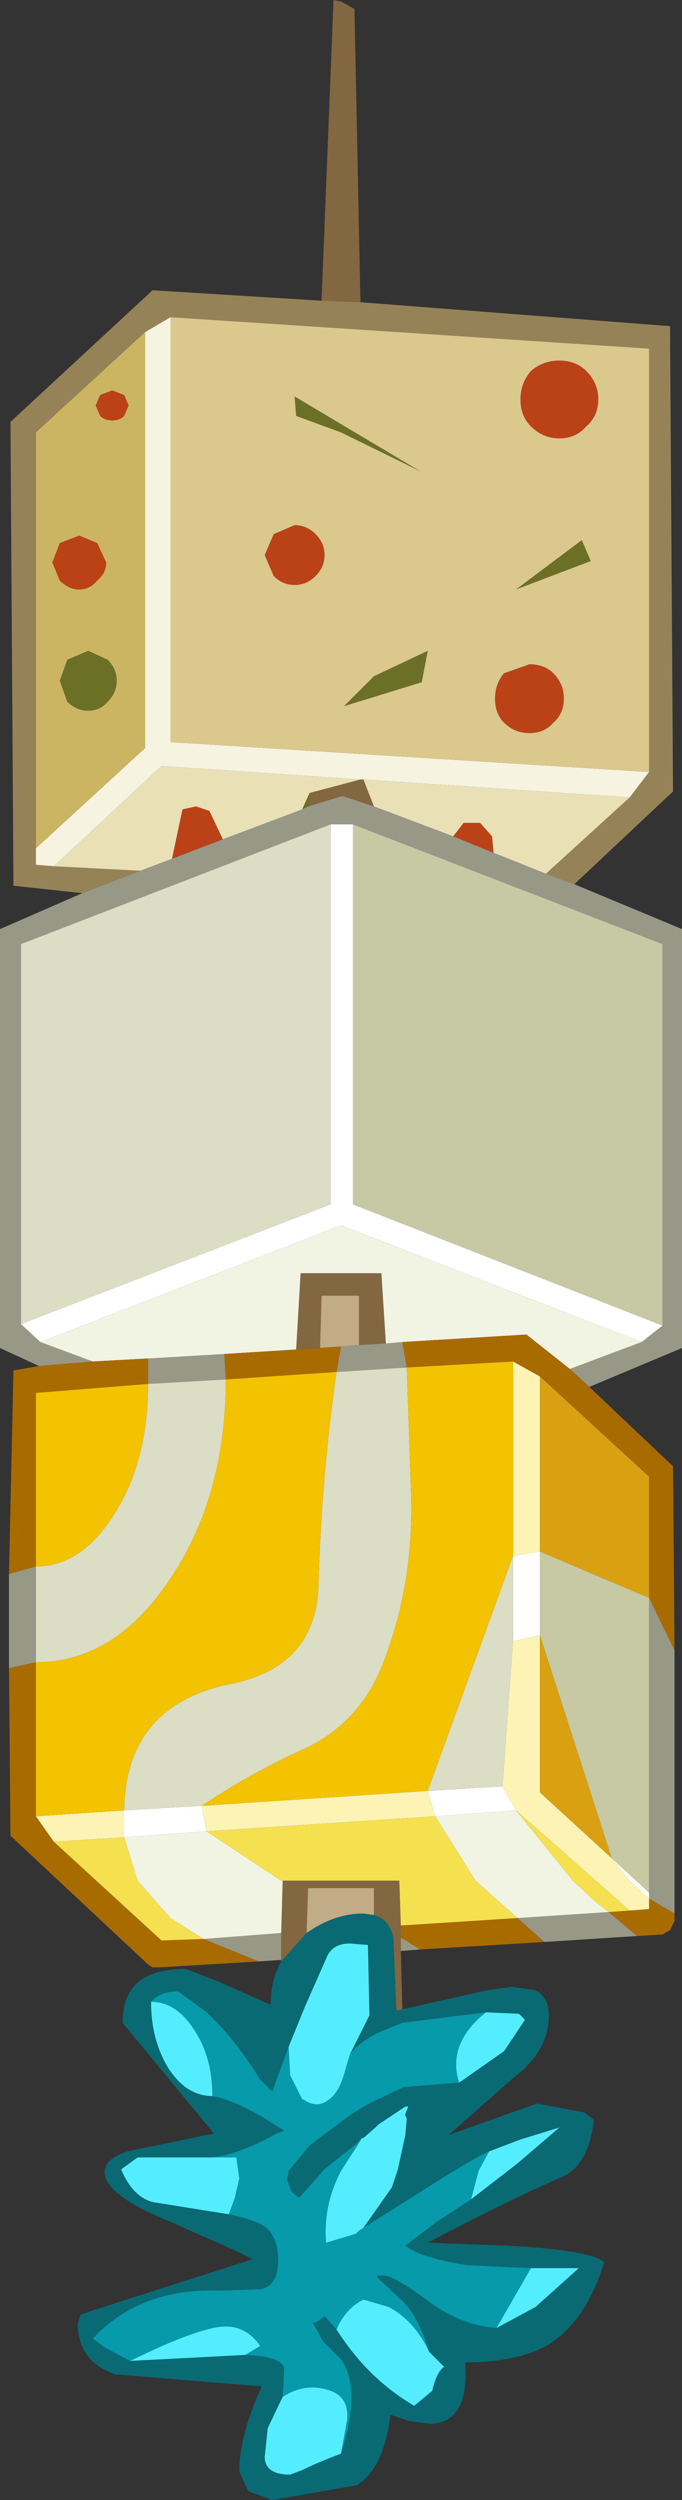 <?xml version="1.0" encoding="UTF-8" standalone="no"?>
<svg xmlns:ffdec="https://www.free-decompiler.com/flash" xmlns:xlink="http://www.w3.org/1999/xlink" ffdec:objectType="shape" height="83.55px" width="22.8px" xmlns="http://www.w3.org/2000/svg">
  <rect width="100%" height="100%" fill="#333333" stroke="none"/>
  <g transform="matrix(1.0, 0.0, 0.0, 1.0, 11.45, 40.0)">
    <path d="M1.95 25.2 L2.0 27.15 1.8 27.2 1.7 24.8 Q1.6 24.15 1.05 24.0 L1.05 23.1 -1.15 23.1 -1.2 24.6 -2.05 25.55 -2.05 25.5 -2.05 24.6 -2.0 22.85 1.9 22.85 1.95 24.35 1.95 24.75 1.95 25.2 M-0.7 -29.95 L-0.3 -40.0 -0.05 -39.95 0.4 -39.7 0.6 -29.9 -0.7 -29.95 M0.6 -13.95 L0.7 -13.95 1.05 -13.05 0.0 -13.4 -1.15 -13.05 -1.1 -13.5 0.6 -13.95 M1.45 4.9 L0.55 4.95 0.55 3.3 -0.7 3.3 -0.75 5.05 -1.55 5.1 -1.4 2.55 1.3 2.55 1.45 4.9" fill="#836741" fill-rule="evenodd" stroke="none"/>
    <path d="M0.55 4.95 L-0.05 5.0 -0.75 5.05 -0.7 3.3 0.55 3.3 0.55 4.95 M-1.2 24.6 L-1.15 23.1 1.05 23.1 1.05 24.0 0.7 23.95 Q-0.2 23.95 -1.05 24.5 L-1.2 24.6" fill="#c2ab87" fill-rule="evenodd" stroke="none"/>
    <path d="M0.6 -29.9 L10.95 -29.1 11.05 -13.55 7.75 -10.45 6.8 -10.8 9.6 -13.35 10.25 -14.2 10.25 -28.35 -5.75 -29.4 -6.6 -28.9 -10.25 -25.55 -10.25 -11.65 -10.25 -11.1 -9.65 -11.05 -6.75 -10.9 -8.7 -10.15 -11.0 -10.4 -11.1 -25.9 -6.35 -30.3 -0.7 -29.95 0.6 -29.9" fill="#968257" fill-rule="evenodd" stroke="none"/>
    <path d="M0.7 -13.95 L0.6 -13.95 -6.05 -14.4 -9.65 -11.05 -10.25 -11.1 -10.25 -11.65 -6.6 -15.0 -6.6 -28.9 -5.75 -29.4 -5.75 -15.2 10.25 -14.2 9.6 -13.35 0.7 -13.95" fill="#f6f3e0" fill-rule="evenodd" stroke="none"/>
    <path d="M-6.6 -28.9 L-6.6 -15.0 -10.25 -11.65 -10.25 -25.55 -6.6 -28.9 M-8.1 -26.8 L-8.25 -26.45 -8.1 -26.1 Q-7.95 -25.95 -7.7 -25.95 -7.45 -25.95 -7.3 -26.1 L-7.15 -26.45 -7.3 -26.8 -7.7 -26.95 -8.1 -26.8 M-8.2 -21.85 L-8.8 -22.1 -9.45 -21.85 -9.7 -21.2 -9.45 -20.6 Q-9.15 -20.3 -8.8 -20.3 -8.45 -20.3 -8.2 -20.6 -7.9 -20.85 -7.9 -21.2 L-8.2 -21.85 M-7.85 -17.95 L-8.5 -18.25 -9.2 -17.95 -9.45 -17.25 -9.2 -16.55 Q-8.9 -16.25 -8.5 -16.25 -8.1 -16.25 -7.85 -16.55 -7.55 -16.85 -7.55 -17.25 -7.55 -17.65 -7.85 -17.95" fill="#ccb562" fill-rule="evenodd" stroke="none"/>
    <path d="M5.8 -20.3 L8.0 -21.95 8.3 -21.25 5.8 -20.3 M-1.1 -13.5 L-1.15 -13.05 -1.35 -12.95 -1.1 -13.5 M2.65 -17.2 L0.05 -16.4 1.05 -17.4 2.85 -18.25 2.65 -17.2 M-1.55 -26.1 L-1.6 -26.75 2.6 -24.25 -0.05 -25.55 -1.55 -26.1 M-7.85 -17.95 Q-7.55 -17.65 -7.55 -17.25 -7.55 -16.85 -7.85 -16.55 -8.1 -16.25 -8.5 -16.25 -8.9 -16.25 -9.2 -16.55 L-9.45 -17.25 -9.2 -17.95 -8.5 -18.25 -7.85 -17.95" fill="#6c7027" fill-rule="evenodd" stroke="none"/>
    <path d="M5.95 -26.65 Q5.95 -27.2 6.3 -27.6 6.7 -27.95 7.25 -27.95 7.8 -27.95 8.15 -27.6 8.55 -27.2 8.55 -26.65 8.55 -26.1 8.15 -25.75 7.8 -25.35 7.25 -25.35 6.7 -25.35 6.3 -25.75 5.95 -26.1 5.95 -26.65 M3.7 -12.05 L4.05 -12.5 4.6 -12.5 5.0 -12.05 5.05 -11.5 3.7 -12.05 M7.05 -15.85 Q6.75 -15.5 6.25 -15.5 5.75 -15.5 5.4 -15.85 5.1 -16.15 5.1 -16.65 5.1 -17.15 5.4 -17.5 L6.25 -17.8 Q6.75 -17.8 7.05 -17.5 7.4 -17.15 7.4 -16.65 7.4 -16.15 7.05 -15.85 M-8.1 -26.8 L-7.7 -26.95 -7.3 -26.8 -7.15 -26.45 -7.3 -26.1 Q-7.45 -25.95 -7.7 -25.95 -7.95 -25.95 -8.1 -26.1 L-8.25 -26.45 -8.1 -26.8 M-1.6 -20.45 Q-2.0 -20.45 -2.3 -20.75 L-2.6 -21.45 -2.3 -22.15 -1.6 -22.45 Q-1.2 -22.45 -0.9 -22.15 -0.6 -21.85 -0.6 -21.45 -0.6 -21.05 -0.9 -20.75 -1.2 -20.45 -1.6 -20.45 M-8.2 -21.85 L-7.9 -21.2 Q-7.9 -20.85 -8.2 -20.6 -8.45 -20.3 -8.8 -20.3 -9.15 -20.3 -9.45 -20.6 L-9.7 -21.2 -9.45 -21.85 -8.8 -22.1 -8.2 -21.85 M-5.7 -11.3 L-5.35 -12.95 -4.9 -13.05 -4.45 -12.9 -4.0 -11.95 -5.7 -11.3" fill="#bb4117" fill-rule="evenodd" stroke="none"/>
    <path d="M0.7 -13.95 L9.6 -13.35 6.8 -10.8 5.05 -11.5 5.0 -12.05 4.6 -12.5 4.05 -12.5 3.7 -12.05 1.05 -13.05 0.7 -13.95 M-9.65 -11.05 L-6.05 -14.4 0.6 -13.95 -1.1 -13.5 -1.35 -12.95 -4.0 -11.95 -4.45 -12.9 -4.9 -13.05 -5.35 -12.95 -5.7 -11.3 -6.75 -10.9 -9.65 -11.05" fill="#e9e0b5" fill-rule="evenodd" stroke="none"/>
    <path d="M5.95 -26.65 Q5.95 -26.1 6.3 -25.75 6.7 -25.35 7.25 -25.35 7.8 -25.35 8.15 -25.75 8.55 -26.1 8.55 -26.65 8.55 -27.2 8.15 -27.6 7.8 -27.95 7.25 -27.95 6.7 -27.95 6.3 -27.6 5.95 -27.2 5.95 -26.65 M5.8 -20.3 L8.3 -21.25 8.0 -21.95 5.8 -20.3 M10.25 -14.2 L-5.75 -15.2 -5.75 -29.4 10.25 -28.35 10.25 -14.2 M2.65 -17.2 L2.85 -18.25 1.05 -17.4 0.05 -16.4 2.65 -17.2 M7.05 -15.85 Q7.4 -16.15 7.4 -16.65 7.4 -17.15 7.05 -17.5 6.75 -17.8 6.25 -17.8 L5.4 -17.5 Q5.1 -17.15 5.1 -16.65 5.1 -16.15 5.4 -15.85 5.75 -15.5 6.25 -15.5 6.75 -15.5 7.05 -15.85 M-1.55 -26.1 L-0.05 -25.55 2.6 -24.25 -1.6 -26.75 -1.55 -26.1 M-1.6 -20.45 Q-1.2 -20.45 -0.9 -20.75 -0.6 -21.05 -0.6 -21.45 -0.6 -21.85 -0.9 -22.15 -1.2 -22.45 -1.6 -22.45 L-2.3 -22.15 -2.6 -21.45 -2.3 -20.75 Q-2.0 -20.45 -1.6 -20.45" fill="#dac88d" fill-rule="evenodd" stroke="none"/>
    <path d="M7.75 -10.45 L11.35 -8.95 11.35 5.05 8.25 6.35 7.6 5.75 10.0 4.85 10.7 4.3 10.7 -8.45 0.35 -12.45 -0.4 -12.45 -10.75 -8.45 -10.75 4.25 -10.1 4.85 -8.35 5.5 -10.15 5.65 -11.45 5.05 -11.45 -8.95 -8.7 -10.15 -6.75 -10.9 -5.7 -11.3 -4.0 -11.95 -1.35 -12.95 -1.15 -13.05 0.0 -13.4 1.05 -13.05 3.7 -12.05 5.05 -11.5 6.8 -10.8 7.75 -10.45 M11.1 15.15 L11.1 23.95 10.25 23.45 10.25 23.25 10.25 13.4 11.1 15.15 M9.85 24.7 L6.75 24.9 5.85 24.1 8.9 23.9 9.85 24.7 M2.6 25.15 L1.95 25.2 1.95 24.75 2.6 25.15 M-2.05 25.5 L-2.8 25.55 -4.65 24.8 -2.05 24.6 -2.05 25.5 M-11.15 15.75 L-11.15 12.6 -10.25 12.35 -10.25 15.55 -11.15 15.75 M2.0 4.85 L2.15 5.7 -0.2 5.85 -0.05 5.0 0.55 4.95 1.45 4.9 2.0 4.85 M-3.95 5.25 L-3.9 6.1 -6.5 6.25 -6.5 5.4 -3.95 5.25" fill="#989886" fill-rule="evenodd" stroke="none"/>
    <path d="M10.7 4.3 L10.0 4.85 -0.05 0.95 -10.1 4.85 -10.75 4.25 -0.4 0.25 -0.4 -12.45 0.35 -12.45 0.35 0.25 10.7 4.3 M5.7 12.0 L6.6 11.85 6.6 14.65 5.7 14.85 5.7 12.0 M10.25 23.25 L10.25 23.45 9.6 22.85 9.0 22.1 10.25 23.25 M3.1 20.7 L2.85 19.85 5.35 19.7 5.8 20.5 3.1 20.7 M-7.3 20.5 L-4.7 20.35 -4.55 21.2 -7.3 21.4 -7.3 20.5" fill="#ffffff" fill-rule="evenodd" stroke="none"/>
    <path d="M10.0 4.85 L7.6 5.75 6.15 4.6 2.0 4.85 1.45 4.9 1.3 2.55 -1.4 2.55 -1.55 5.1 -3.95 5.25 -6.5 5.4 -8.35 5.5 -10.1 4.85 -0.05 0.95 10.0 4.85 M-2.0 22.85 L-2.05 24.6 -4.65 24.8 -5.75 24.1 -6.85 22.85 -7.3 21.4 -4.55 21.2 -2.05 22.85 -2.0 22.85 M3.1 20.7 L5.8 20.5 7.7 22.85 8.45 23.55 8.9 23.9 5.85 24.1 4.45 22.85 3.1 20.7" fill="#f1f4e3" fill-rule="evenodd" stroke="none"/>
    <path d="M0.35 -12.45 L10.7 -8.45 10.7 4.3 0.35 0.25 0.35 -12.45 M6.6 14.65 L6.6 11.85 10.25 13.4 10.25 23.25 9.0 22.1 6.6 14.65" fill="#c6c9a3" fill-rule="evenodd" stroke="none"/>
    <path d="M-0.2 5.85 L2.15 5.7 2.3 10.15 Q2.35 13.05 1.35 15.6 0.55 17.65 -1.4 18.5 -3.15 19.3 -4.7 20.35 L-7.3 20.5 Q-7.25 17.05 -3.85 16.3 -0.85 15.75 -0.8 12.9 -0.7 9.35 -0.2 5.85 M2.85 19.85 L5.7 12.0 5.7 14.85 5.35 19.7 2.85 19.85 M-10.75 4.25 L-10.75 -8.45 -0.4 -12.45 -0.4 0.25 -10.75 4.25 M-10.25 12.35 Q-8.7 12.35 -7.6 10.55 -6.5 8.8 -6.5 6.25 L-3.9 6.1 Q-3.9 10.0 -5.75 12.75 -7.6 15.55 -10.25 15.55 L-10.25 12.35" fill="#dbddc5" fill-rule="evenodd" stroke="none"/>
    <path d="M8.25 6.35 L11.05 9.0 11.1 15.15 10.25 13.4 10.25 9.35 6.6 6.0 5.7 5.5 2.15 5.7 2.0 4.85 6.15 4.6 7.6 5.75 8.25 6.35 M11.1 23.95 L11.1 24.2 10.95 24.5 10.7 24.65 9.85 24.7 8.9 23.9 9.6 23.85 10.25 23.8 10.25 23.45 11.1 23.95 M6.75 24.9 L2.6 25.15 1.95 24.75 1.95 24.35 5.85 24.1 6.75 24.9 M-2.8 25.55 L-6.15 25.75 -6.35 25.75 -6.5 25.65 -11.1 21.35 -11.15 15.75 -10.25 15.55 -10.25 20.7 -9.65 21.55 -6.05 24.85 -4.65 24.8 -2.8 25.55 M-11.15 12.6 L-11.0 5.8 -10.15 5.65 -8.35 5.5 -6.5 5.4 -6.5 6.25 -10.25 6.55 -10.25 12.35 -11.15 12.6 M-0.05 5.0 L-0.2 5.85 -3.9 6.1 -3.95 5.25 -1.55 5.1 -0.75 5.05 -0.05 5.0" fill="#a86b00" fill-rule="evenodd" stroke="none"/>
    <path d="M5.7 5.5 L6.6 6.0 6.6 11.85 5.7 12.0 5.7 5.5 M-4.7 20.35 L2.85 19.85 3.1 20.7 -4.55 21.2 -4.7 20.35 M5.7 14.85 L6.6 14.65 6.6 19.9 9.0 22.1 9.6 22.85 10.25 23.45 10.25 23.8 9.6 23.85 5.8 20.5 5.35 19.7 5.7 14.85 M-10.25 20.7 L-7.3 20.5 -7.3 21.4 -9.65 21.55 -10.25 20.7" fill="#fcf3b4" fill-rule="evenodd" stroke="none"/>
    <path d="M1.95 24.35 L1.9 22.85 -2.0 22.85 -2.05 22.85 -4.55 21.2 3.1 20.7 4.45 22.85 5.85 24.1 1.95 24.35 M8.9 23.9 L8.45 23.55 7.7 22.85 5.8 20.5 9.6 23.85 8.9 23.9 M-9.65 21.55 L-7.3 21.4 -6.85 22.85 -5.75 24.1 -4.65 24.8 -6.05 24.85 -9.65 21.55" fill="#f5e050" fill-rule="evenodd" stroke="none"/>
    <path d="M6.6 6.0 L10.25 9.35 10.25 13.4 6.6 11.85 6.6 6.0 M9.0 22.1 L6.6 19.9 6.6 14.65 9.0 22.1" fill="#d9a011" fill-rule="evenodd" stroke="none"/>
    <path d="M2.15 5.7 L5.7 5.5 5.7 12.0 2.85 19.85 -4.7 20.35 Q-3.15 19.3 -1.4 18.5 0.55 17.65 1.35 15.6 2.35 13.05 2.3 10.15 L2.15 5.7 M-3.9 6.1 L-0.2 5.85 Q-0.7 9.35 -0.8 12.9 -0.85 15.75 -3.85 16.3 -7.25 17.05 -7.3 20.5 L-10.25 20.7 -10.25 15.55 Q-7.6 15.55 -5.75 12.75 -3.9 10.0 -3.9 6.1 M-6.5 6.25 Q-6.5 8.8 -7.6 10.55 -8.7 12.35 -10.25 12.35 L-10.25 6.55 -6.5 6.25" fill="#f3c200" fill-rule="evenodd" stroke="none"/>
    <path d="M2.0 27.15 L4.9 26.5 5.65 26.4 6.4 26.5 Q6.9 26.7 6.9 27.35 6.9 28.55 5.7 29.45 L3.55 31.35 6.5 30.3 8.1 30.6 8.4 30.85 Q8.25 32.25 7.45 32.7 5.4 33.6 2.85 34.95 L5.55 35.05 Q8.3 35.2 8.75 35.6 8.15 37.55 6.9 38.35 5.85 38.95 4.1 38.95 4.25 41.0 2.9 41.0 L2.2 40.9 1.6 40.7 Q1.4 42.45 0.5 43.05 L-2.35 43.55 -3.15 43.25 -3.45 42.6 Q-3.45 41.4 -2.7 39.75 L-7.6 39.35 Q-8.85 38.9 -8.85 37.65 L-8.75 37.35 -8.15 37.15 -3.0 35.5 -3.5 35.25 -6.55 33.9 Q-7.95 33.2 -7.95 32.6 -7.95 32.15 -7.2 31.9 L-4.3 31.3 -7.35 27.6 Q-7.35 26.7 -6.85 26.25 -6.3 25.8 -5.25 25.8 L-4.2 26.2 -2.4 27.0 Q-2.4 26.15 -2.05 25.55 L-1.2 24.6 -1.05 24.5 Q-0.2 23.95 0.7 23.95 L1.05 24.0 Q1.6 24.15 1.7 24.8 L1.8 27.2 2.0 27.15 M3.9 29.6 L5.4 28.55 6.1 27.5 5.9 27.3 4.8 27.25 2.0 27.6 1.5 27.8 1.15 27.95 Q0.5 28.3 0.25 28.65 L0.9 27.35 0.85 25.0 0.25 24.95 Q-0.3 24.95 -0.5 25.35 L-1.25 27.05 -1.8 28.4 -2.35 29.9 -2.75 29.5 Q-3.65 28.05 -4.6 27.2 L-5.5 26.55 Q-6.1 26.55 -6.4 26.9 -6.4 28.2 -5.8 29.15 -5.2 30.05 -4.35 30.05 -3.5 30.2 -2.2 31.05 L-1.95 31.2 -2.2 31.3 Q-3.55 32.05 -4.45 32.1 L-7.05 32.1 -6.85 32.1 -7.4 32.5 Q-7.0 33.45 -6.3 33.6 L-3.8 34.0 Q-2.85 34.2 -2.55 34.45 -2.15 34.8 -2.15 35.55 -2.15 36.35 -2.7 36.5 L-4.1 36.55 Q-6.75 36.45 -8.35 38.15 L-7.95 38.45 -7.1 38.9 -3.25 38.7 Q-1.95 38.75 -1.95 39.2 L-2.0 40.1 -2.5 41.15 -2.6 42.1 Q-2.6 42.7 -1.75 42.7 L-1.35 42.55 Q-0.85 42.3 -0.05 42.0 0.65 39.8 -0.05 38.85 L-0.65 38.25 -1.0 37.6 Q-0.95 37.7 -0.6 37.4 L-0.2 37.85 Q0.85 39.5 2.4 40.4 L3.0 39.9 Q3.15 39.25 3.4 39.1 L2.9 38.6 Q2.5 37.3 1.9 36.8 L1.15 36.1 1.2 36.1 1.15 36.05 1.4 36.05 Q1.7 36.05 2.8 36.85 3.9 37.7 5.15 37.8 L6.45 37.1 7.9 35.8 6.3 35.8 4.15 35.7 Q2.6 35.45 2.1 35.05 L3.15 34.25 4.3 33.5 5.85 32.3 7.25 31.1 5.95 31.5 4.9 31.9 Q4.4 32.1 2.45 33.35 L0.7 34.45 1.65 33.1 1.85 32.5 2.1 31.35 2.15 30.8 2.1 30.7 2.1 30.65 2.2 30.4 2.1 30.4 1.2 31.0 1.1 31.1 0.7 31.45 0.65 31.45 0.4 31.7 -0.55 32.45 -0.65 32.55 -1.45 33.45 -1.7 33.25 -1.85 32.85 -1.8 32.55 -1.1 31.7 0.1 30.8 Q0.65 30.4 1.2 30.15 L2.05 29.75 3.9 29.6" fill="#096a74" fill-rule="evenodd" stroke="none"/>
    <path d="M4.8 27.25 Q4.15 27.75 3.9 28.4 3.7 29.0 3.9 29.6 L2.05 29.75 1.2 30.15 Q0.65 30.4 0.1 30.8 L-1.1 31.7 -1.8 32.55 -1.85 32.85 -1.7 33.25 -1.45 33.45 -0.65 32.55 -0.55 32.45 0.4 31.7 0.65 31.45 0.5 31.7 -0.05 32.55 Q-0.65 33.7 -0.55 34.95 L0.45 34.65 0.55 34.55 0.7 34.45 2.45 33.35 Q4.4 32.1 4.9 31.9 L4.55 32.55 4.3 33.5 3.15 34.25 2.1 35.05 Q2.6 35.45 4.15 35.7 L6.3 35.8 5.15 37.8 Q3.9 37.7 2.8 36.85 1.7 36.05 1.4 36.05 L1.15 36.05 1.2 36.1 1.15 36.1 1.9 36.8 Q2.5 37.3 2.9 38.6 2.4 37.55 1.55 37.1 L0.7 36.85 Q0.1 37.15 -0.2 37.85 L-0.6 37.4 Q-0.95 37.7 -1.0 37.6 L-0.65 38.25 -0.05 38.85 Q0.65 39.8 -0.05 42.0 L0.15 40.9 Q0.25 40.05 -0.55 39.85 -1.3 39.65 -2.0 40.1 L-1.95 39.2 Q-1.95 38.75 -3.25 38.7 L-2.75 38.4 Q-3.2 37.75 -3.9 37.75 -4.75 37.75 -7.1 38.9 L-7.95 38.45 -8.35 38.15 Q-6.75 36.45 -4.1 36.55 L-2.7 36.5 Q-2.15 36.35 -2.15 35.55 -2.15 34.8 -2.55 34.45 -2.85 34.2 -3.8 34.0 L-3.6 33.45 -3.45 32.8 -3.55 32.1 -4.45 32.1 Q-3.55 32.05 -2.2 31.3 L-1.95 31.2 -2.2 31.05 Q-3.5 30.2 -4.35 30.05 -4.35 28.75 -4.95 27.85 -5.55 26.9 -6.4 26.9 -6.1 26.55 -5.5 26.55 L-4.6 27.2 Q-3.65 28.05 -2.75 29.5 L-2.35 29.9 -1.8 28.4 -1.75 29.35 -1.35 30.15 -1.25 30.2 Q-0.85 30.45 -0.5 30.2 -0.1 29.95 0.1 29.15 L0.25 28.65 Q0.5 28.3 1.15 27.95 L1.5 27.8 2.0 27.6 4.8 27.25 M-6.85 32.1 L-7.05 32.1 -4.45 32.1 -6.85 32.1" fill="#069aaa" fill-rule="evenodd" stroke="none"/>
    <path d="M4.8 27.25 L5.9 27.3 6.1 27.5 5.4 28.55 3.9 29.6 Q3.7 29.0 3.9 28.4 4.15 27.75 4.8 27.25 M0.65 31.45 L0.7 31.45 1.1 31.1 1.2 31.0 2.1 30.4 2.2 30.4 2.1 30.65 2.1 30.7 2.15 30.8 2.1 31.35 1.85 32.5 1.65 33.1 0.7 34.45 0.55 34.55 0.45 34.65 -0.55 34.95 Q-0.65 33.7 -0.05 32.55 L0.5 31.7 0.65 31.45 M4.9 31.9 L5.95 31.5 7.25 31.1 5.85 32.3 4.3 33.5 4.55 32.55 4.9 31.9 M6.3 35.8 L7.9 35.8 6.45 37.1 5.15 37.8 6.3 35.8 M2.9 38.6 L3.4 39.1 Q3.15 39.25 3.0 39.9 L2.4 40.4 Q0.85 39.5 -0.2 37.85 0.1 37.15 0.7 36.85 L1.55 37.1 Q2.4 37.55 2.9 38.6 M-0.05 42.0 Q-0.85 42.3 -1.35 42.55 L-1.75 42.7 Q-2.6 42.7 -2.6 42.1 L-2.5 41.15 -2.0 40.1 Q-1.3 39.65 -0.55 39.85 0.25 40.05 0.15 40.9 L-0.05 42.0 M-3.25 38.7 L-7.1 38.9 Q-4.75 37.75 -3.9 37.75 -3.2 37.75 -2.75 38.4 L-3.25 38.7 M-3.8 34.0 L-6.3 33.6 Q-7.0 33.45 -7.4 32.5 L-6.85 32.1 -4.45 32.1 -3.55 32.1 -3.45 32.8 -3.6 33.45 -3.8 34.0 M-4.35 30.05 Q-5.2 30.05 -5.8 29.15 -6.4 28.2 -6.4 26.9 -5.55 26.9 -4.95 27.85 -4.35 28.75 -4.35 30.05 M-1.8 28.4 L-1.25 27.05 -0.5 25.35 Q-0.3 24.95 0.25 24.95 L0.85 25.0 0.9 27.35 0.25 28.65 0.1 29.15 Q-0.1 29.95 -0.5 30.2 -0.85 30.45 -1.25 30.2 L-1.35 30.15 -1.75 29.35 -1.8 28.4" fill="#54edff" fill-rule="evenodd" stroke="none"/>
  </g>
</svg>
